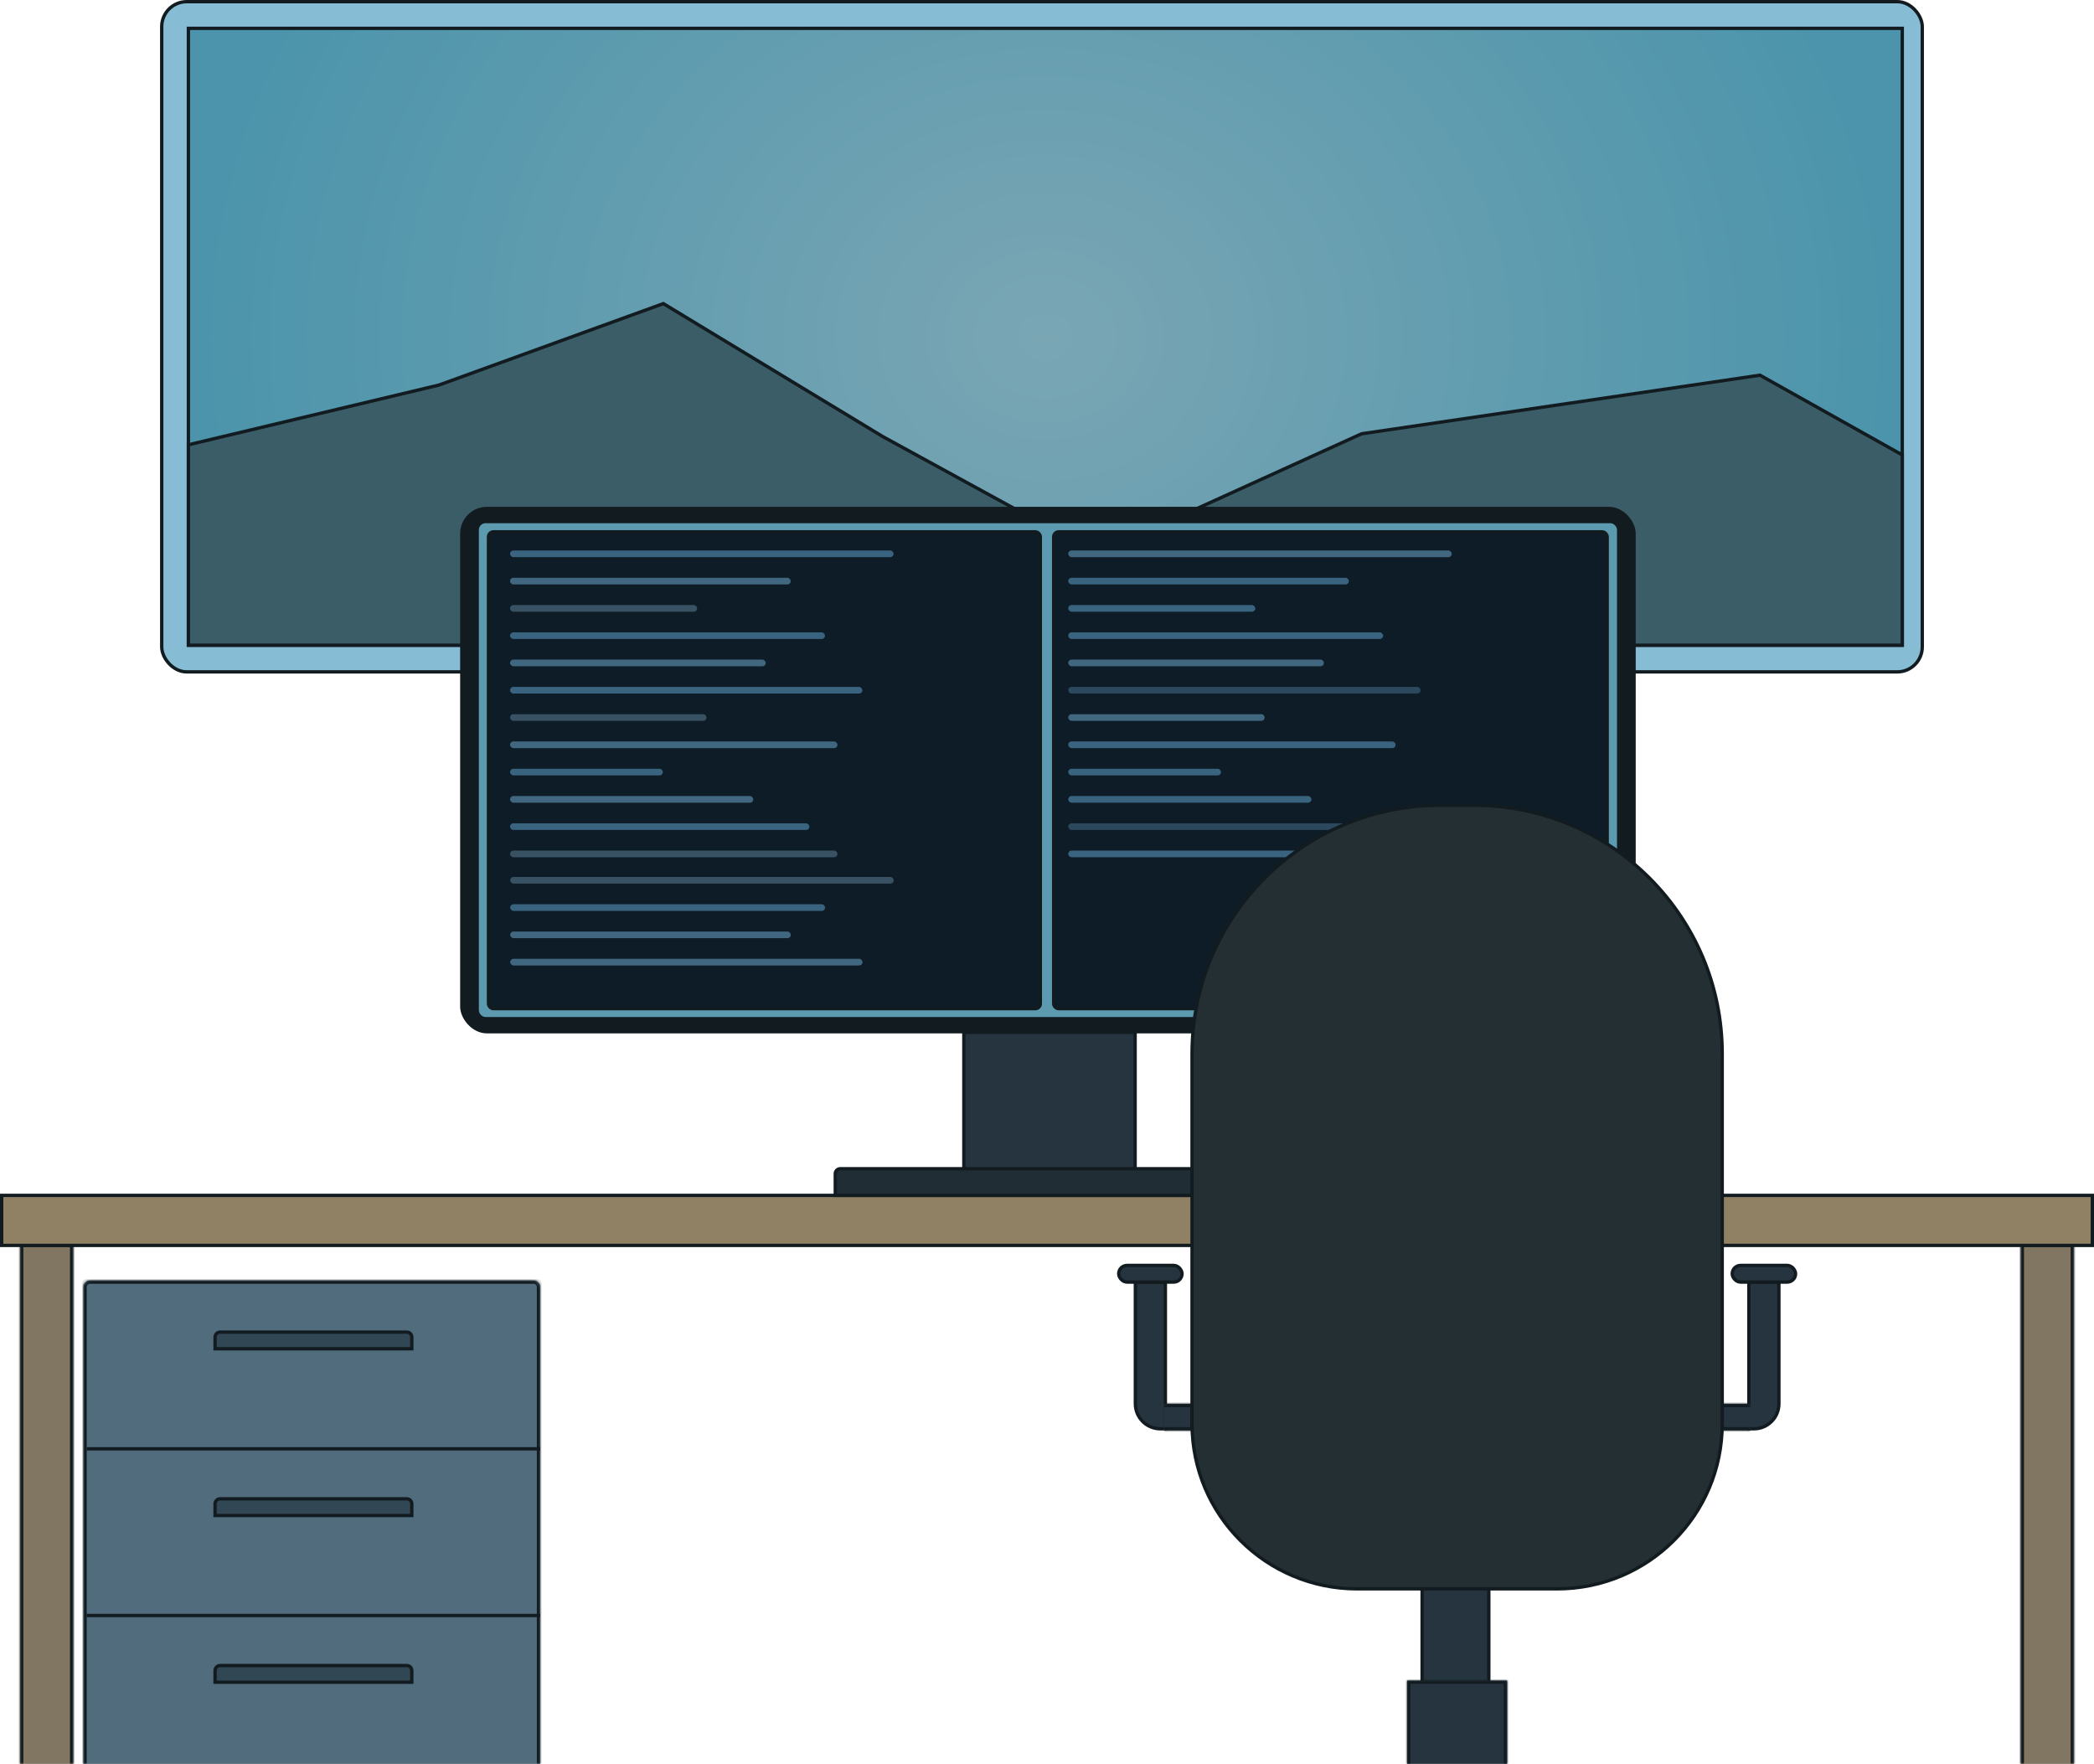 <svg width="628" height="529" viewBox="0 0 628 529" fill="none" xmlns="http://www.w3.org/2000/svg">
<rect x="48.5" y="0.5" width="528" height="201" rx="7.5" fill="#87BDD4" stroke="#121B20"/>
<rect x="56.5" y="8.5" width="514" height="185" fill="url(#paint0_radial_2229_225)" stroke="#121B20"/>
<path d="M323 162.796V193.5H56.5V133.395L131.616 115.486L131.644 115.48L131.671 115.47L198.946 91.052L264.741 130.928L264.75 130.933L264.76 130.939L323 162.796Z" fill="#3B5D67" stroke="#121B20"/>
<path d="M570.5 193.5H303.5V177.721L408.339 130.092L527.824 112.519L570.5 136.44V193.5Z" fill="#3B5D67" stroke="#121B20"/>
<rect x="138" y="152" width="352.559" height="157.909" rx="8" fill="#121B20"/>
<rect x="143.611" y="156.909" width="341.337" height="148.091" rx="2" fill="#5C9BAF"/>
<rect x="146.5" y="159.5" width="165.5" height="143" rx="1.5" fill="#0D1C26" stroke="#121B20"/>
<rect x="316" y="159.5" width="166" height="143" rx="1.5" fill="#0D1C26" stroke="#121B20"/>
<rect x="152.963" y="165.091" width="115.026" height="2" rx="1" fill="#39637E"/>
<rect x="153" y="263" width="115.026" height="2" rx="1" fill="#395263"/>
<rect x="320.358" y="165.091" width="115.026" height="2" rx="1" fill="#416780"/>
<rect x="152.963" y="214.182" width="58.916" height="2" rx="1" fill="#395263"/>
<rect x="320.358" y="214.182" width="58.916" height="2" rx="1" fill="#416780"/>
<rect x="152.963" y="206" width="105.674" height="2" rx="1" fill="#39637E"/>
<rect x="320.358" y="206" width="105.674" height="2" rx="1" fill="#2B485C"/>
<rect x="152.963" y="255.091" width="98.193" height="2" rx="1" fill="#395263"/>
<rect x="320.358" y="255.091" width="98.193" height="2" rx="1" fill="#39637E"/>
<rect x="152.963" y="197.818" width="76.684" height="2" rx="1" fill="#416780"/>
<rect x="320.358" y="197.818" width="76.684" height="2" rx="1" fill="#416780"/>
<rect x="152.963" y="246.909" width="89.776" height="2" rx="1" fill="#39637E"/>
<rect x="320.358" y="246.909" width="89.776" height="2" rx="1" fill="#2B485C"/>
<rect x="152.963" y="189.636" width="94.452" height="2" rx="1" fill="#39637E"/>
<rect x="320.358" y="189.636" width="94.452" height="2" rx="1" fill="#39637E"/>
<rect x="152.963" y="238.727" width="72.943" height="2" rx="1" fill="#416780"/>
<rect x="320.358" y="238.727" width="72.943" height="2" rx="1" fill="#39637E"/>
<rect x="152.963" y="181.455" width="56.11" height="2" rx="1" fill="#395263"/>
<rect x="153" y="279.364" width="84.165" height="2" rx="1" fill="#416780"/>
<rect x="153" y="287.545" width="105.674" height="2" rx="1" fill="#416780"/>
<rect x="320.358" y="181.455" width="56.11" height="2" rx="1" fill="#39637E"/>
<rect x="152.963" y="230.545" width="45.823" height="2" rx="1" fill="#39637E"/>
<rect x="320.358" y="230.545" width="45.823" height="2" rx="1" fill="#39637E"/>
<rect x="152.963" y="173.273" width="84.165" height="2" rx="1" fill="#416780"/>
<rect x="153" y="271.182" width="94.452" height="2" rx="1" fill="#39637E"/>
<rect x="320.358" y="173.273" width="84.165" height="2" rx="1" fill="#39637E"/>
<rect x="152.963" y="222.364" width="98.193" height="2" rx="1" fill="#416780"/>
<rect x="320.358" y="222.364" width="98.193" height="2" rx="1" fill="#39637E"/>
<rect x="289.062" y="309.591" width="51.37" height="42.364" fill="#25343E" stroke="#121B20"/>
<mask id="path-38-inside-1_2229_225" fill="white">
<path d="M25 386C25 384.895 25.895 384 27 384H160C161.105 384 162 384.895 162 386V529H25V386Z"/>
</mask>
<path d="M25 386C25 384.895 25.895 384 27 384H160C161.105 384 162 384.895 162 386V529H25V386Z" fill="#516C7D"/>
<path d="M24 386C24 384.343 25.343 383 27 383H160C161.657 383 163 384.343 163 386H161C161 385.448 160.552 385 160 385H27C26.448 385 26 385.448 26 386H24ZM162 529H25H162ZM24 529V386C24 384.343 25.343 383 27 383V385C26.448 385 26 385.448 26 386V529H24ZM160 383C161.657 383 163 384.343 163 386V529H161V386C161 385.448 160.552 385 160 385V383Z" fill="#121B20" mask="url(#path-38-inside-1_2229_225)"/>
<mask id="path-40-inside-2_2229_225" fill="white">
<path d="M6 373H22V529H6V373Z"/>
</mask>
<path d="M6 373H22V529H6V373Z" fill="#807661"/>
<path d="M6 373V372H5V373H6ZM22 373H23V372H22V373ZM6 374H22V372H6V374ZM21 373V529H23V373H21ZM7 529V373H5V529H7Z" fill="#121B20" mask="url(#path-40-inside-2_2229_225)"/>
<mask id="path-42-inside-3_2229_225" fill="white">
<path d="M606 373H622V529H606V373Z"/>
</mask>
<path d="M606 373H622V529H606V373Z" fill="#807661"/>
<path d="M606 373V372H605V373H606ZM622 373H623V372H622V373ZM606 374H622V372H606V374ZM621 373V529H623V373H621ZM607 529V373H605V529H607Z" fill="#121B20" mask="url(#path-42-inside-3_2229_225)"/>
<rect x="0.5" y="358.5" width="627" height="15" fill="#908164" stroke="#121B20"/>
<path d="M252 350.5H376C376.828 350.5 377.5 351.172 377.5 352V358.5H250.5V352C250.5 351.172 251.172 350.5 252 350.5Z" fill="#202D35" stroke="#121B20"/>
<path d="M66 449.5H122C122.828 449.5 123.5 450.172 123.5 451V454.5H64.5V451C64.5 450.172 65.172 449.5 66 449.5Z" fill="#324754"/>
<path d="M66 449.5H122C122.828 449.5 123.5 450.172 123.5 451V454.5H64.5V451C64.5 450.172 65.172 449.5 66 449.5Z" fill="#324754"/>
<path d="M66 449.5H122C122.828 449.5 123.5 450.172 123.5 451V454.5H64.5V451C64.5 450.172 65.172 449.5 66 449.5Z" fill="#324754"/>
<path d="M66 449.5H122C122.828 449.5 123.5 450.172 123.5 451V454.5H64.5V451C64.5 450.172 65.172 449.5 66 449.5Z" stroke="#121B20"/>
<path d="M66 499.5H122C122.828 499.5 123.5 500.172 123.5 501V504.5H64.5V501C64.5 500.172 65.172 499.5 66 499.5Z" fill="#324754"/>
<path d="M66 499.5H122C122.828 499.5 123.5 500.172 123.5 501V504.5H64.5V501C64.5 500.172 65.172 499.5 66 499.5Z" fill="#324754"/>
<path d="M66 499.5H122C122.828 499.5 123.5 500.172 123.5 501V504.5H64.5V501C64.5 500.172 65.172 499.5 66 499.5Z" fill="#324754"/>
<path d="M66 499.5H122C122.828 499.5 123.5 500.172 123.5 501V504.5H64.5V501C64.5 500.172 65.172 499.5 66 499.5Z" stroke="#121B20"/>
<path d="M66 399.5H122C122.828 399.5 123.5 400.172 123.5 401V404.5H64.5V401C64.5 400.172 65.172 399.5 66 399.5Z" fill="#324754"/>
<path d="M66 399.5H122C122.828 399.5 123.5 400.172 123.5 401V404.5H64.5V401C64.5 400.172 65.172 399.5 66 399.5Z" fill="#324754"/>
<path d="M66 399.5H122C122.828 399.5 123.5 400.172 123.5 401V404.5H64.5V401C64.5 400.172 65.172 399.5 66 399.5Z" fill="#324754"/>
<path d="M66 399.5H122C122.828 399.5 123.5 400.172 123.5 401V404.5H64.5V401C64.5 400.172 65.172 399.5 66 399.5Z" stroke="#121B20"/>
<path d="M524.5 384.5H533.5V421C533.5 425.142 530.142 428.5 526 428.5H524.5V384.5Z" fill="#25343E" stroke="#121B20"/>
<rect x="519.5" y="379.5" width="19" height="5" rx="2.5" fill="#25343E" stroke="#121B20"/>
<mask id="path-51-inside-4_2229_225" fill="white">
<path d="M516 421H525V429H516V421Z"/>
</mask>
<path d="M516 421H525V429H516V421Z" fill="#25343E"/>
<path d="M516 421V420H515V421H516ZM516 429H515V430H516V429ZM516 422H525V420H516V422ZM525 428H516V430H525V428ZM517 429V421H515V429H517Z" fill="#121B20" mask="url(#path-51-inside-4_2229_225)"/>
<path d="M340.5 384.5H349.5V428.5H348C343.858 428.5 340.5 425.142 340.5 421V384.5Z" fill="#25343E" stroke="#121B20"/>
<rect x="335.5" y="379.5" width="19" height="5" rx="2.5" fill="#25343E" stroke="#121B20"/>
<mask id="path-55-inside-5_2229_225" fill="white">
<path d="M349 421H358V429H349V421Z"/>
</mask>
<path d="M349 421H358V429H349V421Z" fill="#25343E"/>
<path d="M358 421H359V420H358V421ZM358 429V430H359V429H358ZM349 422H358V420H349V422ZM357 421V429H359V421H357ZM358 428H349V430H358V428Z" fill="#121B20" mask="url(#path-55-inside-5_2229_225)"/>
<rect x="426.5" y="475.5" width="20" height="29" fill="#25343E" stroke="#121B20"/>
<mask id="path-58-inside-6_2229_225" fill="white">
<path d="M422 504H452V529H422V504Z"/>
</mask>
<path d="M422 504H452V529H422V504Z" fill="#25343E"/>
<path d="M422 504V503H421V504H422ZM452 504H453V503H452V504ZM422 505H452V503H422V505ZM451 504V529H453V504H451ZM423 529V504H421V529H423Z" fill="#121B20" mask="url(#path-58-inside-6_2229_225)"/>
<path d="M432 241.5H442C483.145 241.5 516.5 274.855 516.5 316V427C516.5 454.338 494.338 476.5 467 476.5H407C379.662 476.5 357.5 454.338 357.5 427V316C357.5 274.855 390.855 241.5 432 241.5Z" fill="#242F33" stroke="#121B20"/>
<line x1="26" y1="434.5" x2="162" y2="434.5" stroke="#121B20"/>
<line x1="26" y1="484.5" x2="162" y2="484.5" stroke="#121B20"/>
<defs>
<radialGradient id="paint0_radial_2229_225" cx="0" cy="0" r="1" gradientUnits="userSpaceOnUse" gradientTransform="translate(313.5 101) scale(257.5 222.842)">
<stop stop-color="#7AA6B4"/>
<stop offset="1" stop-color="#4B94AB"/>
</radialGradient>
</defs>
</svg>
